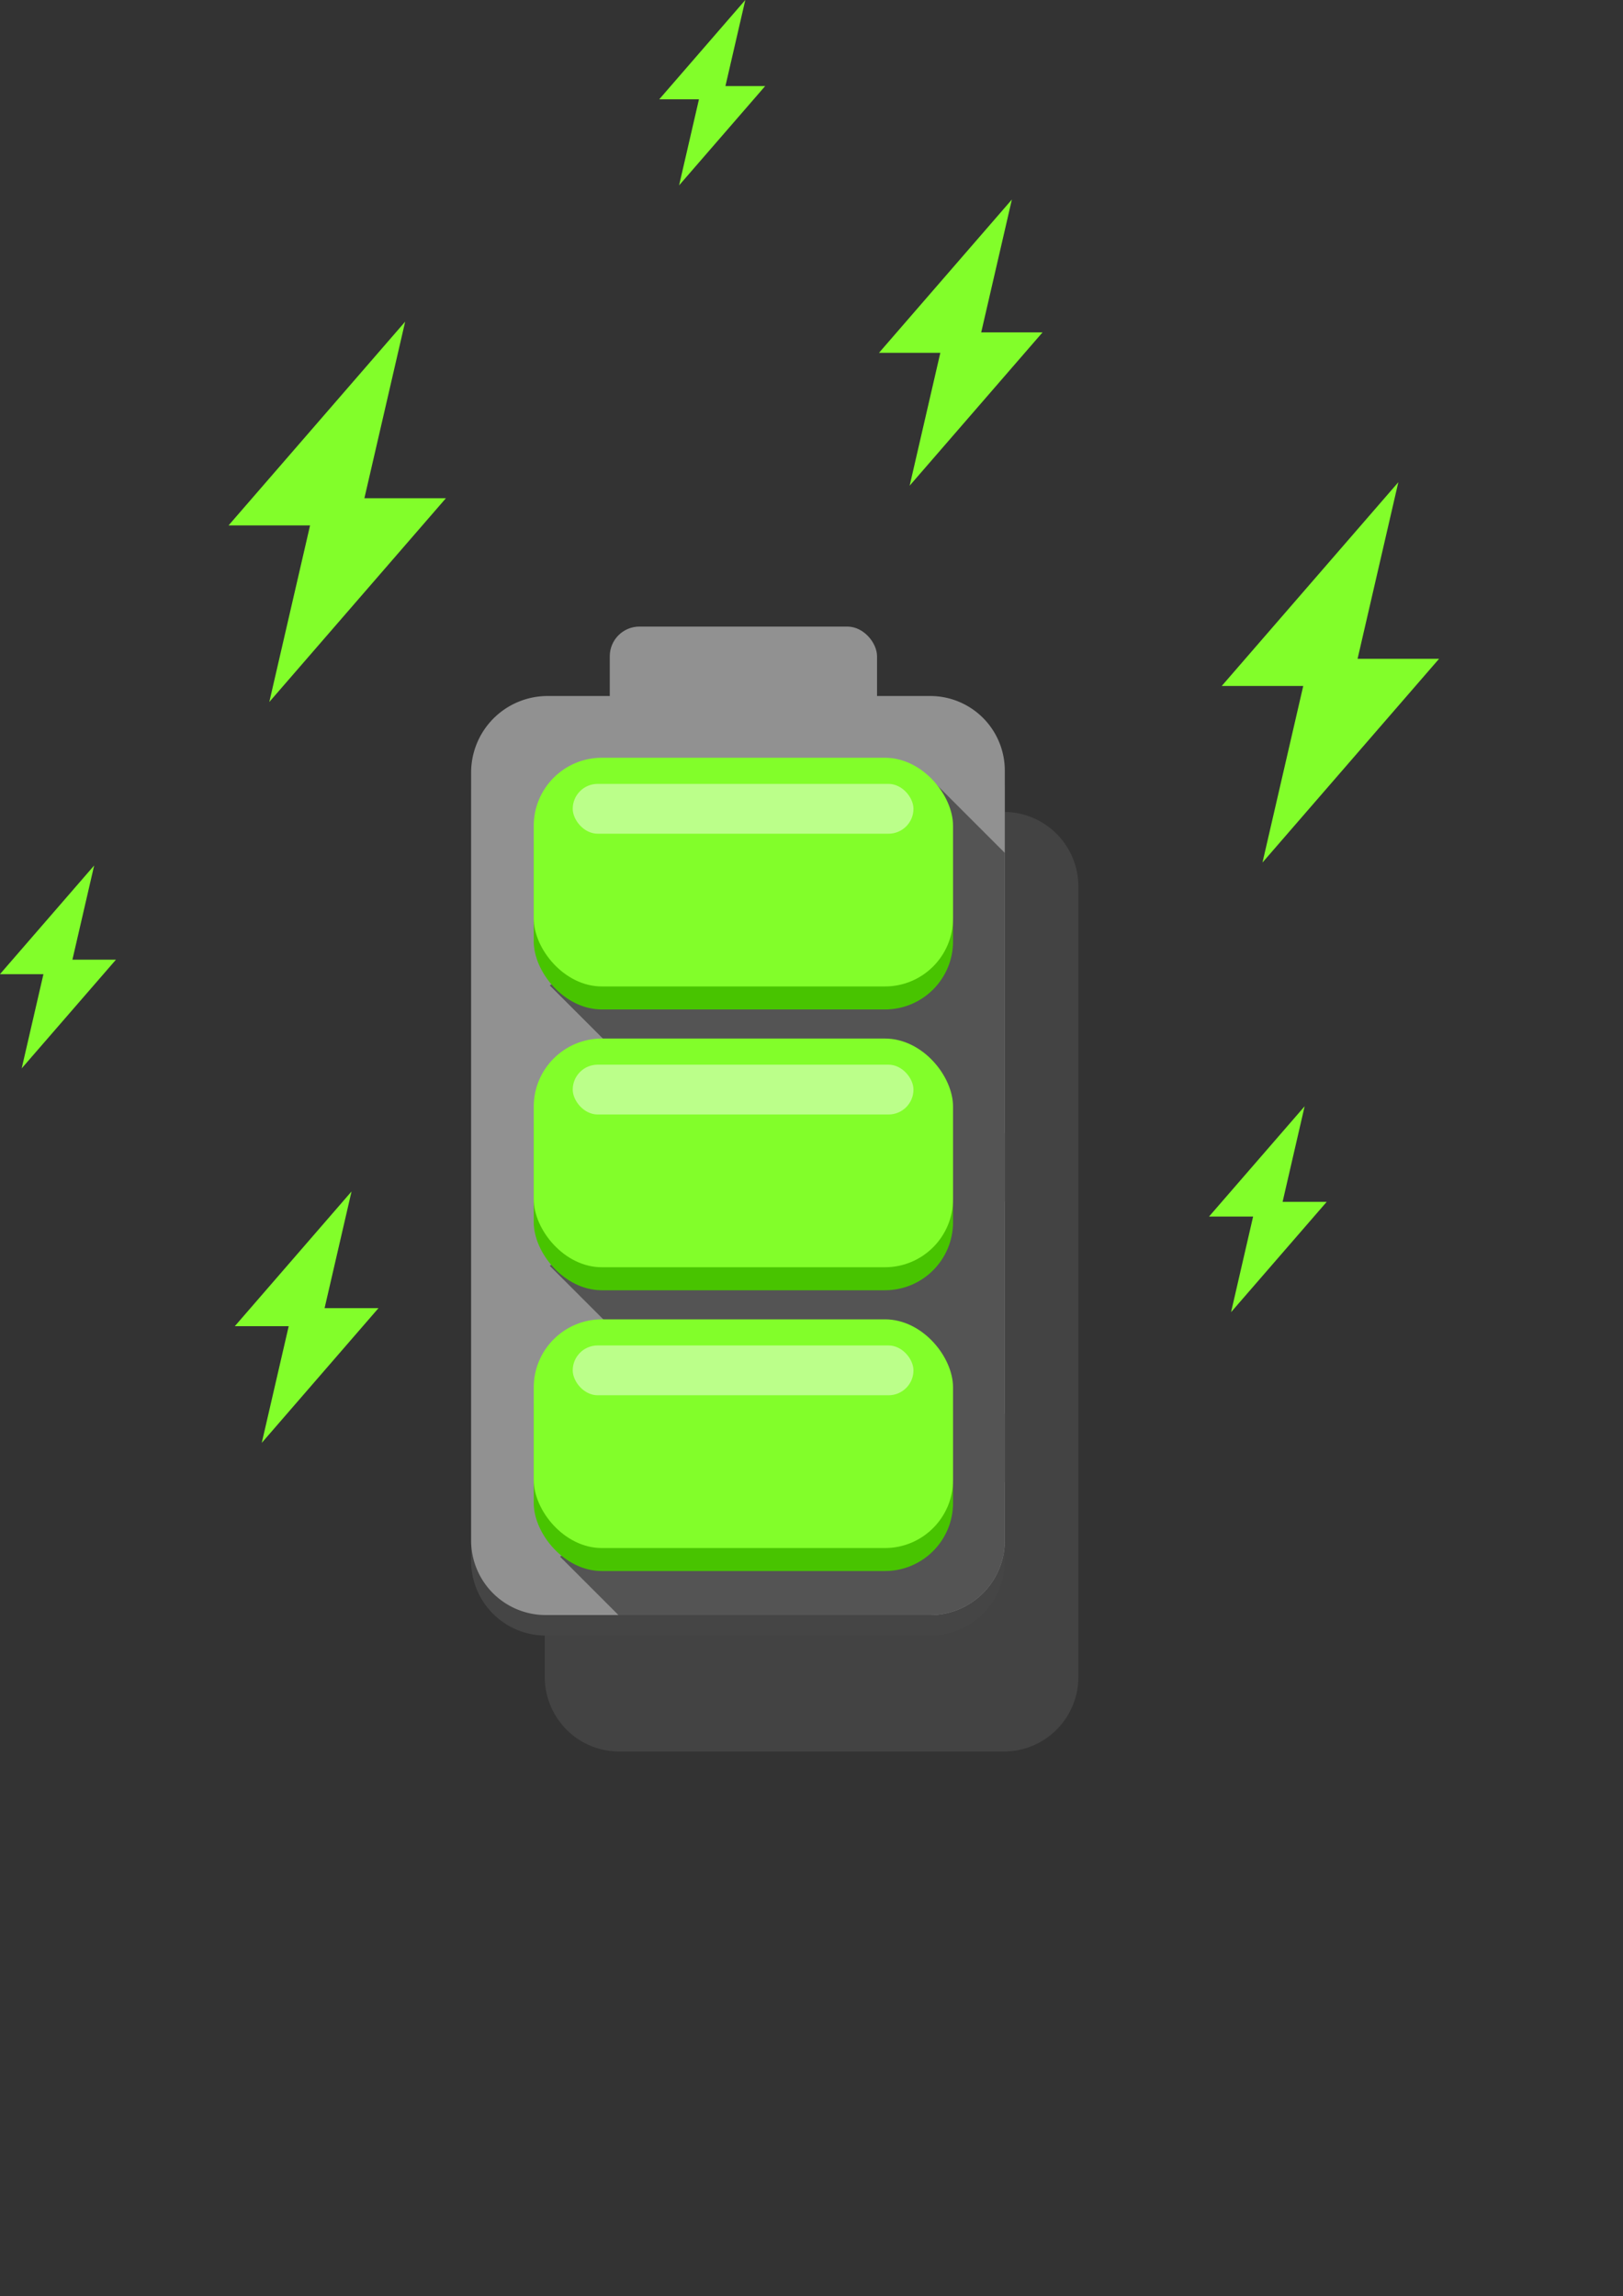 <svg xmlns="http://www.w3.org/2000/svg" xmlns:xlink="http://www.w3.org/1999/xlink" width="125.151" height="177.076" viewBox="0 0 125.151 177.076">
  <rect x="0" y="0" width="125.151" height="177.076" fill="#333333" stroke="none"/>
  <defs>
    <clipPath id="clip-path">
      <path id="Path_71" data-name="Path 71" d="M1034.5,2165.318h29.645a5.752,5.752,0,0,0,5.752-5.751v-59.373a5.751,5.751,0,0,0-5.752-5.751h-29.5a5.9,5.9,0,0,0-5.9,5.9v59.226A5.751,5.751,0,0,0,1034.5,2165.318Z" fill="none"/>
    </clipPath>
  </defs>
  <g id="Group_83" data-name="Group 83" transform="translate(-992.416 -2040.768)">
    <g id="Layer_1" data-name="Layer 1">
      <path id="Path_65" data-name="Path 65" d="M1069.816,2103.382h-4.1v-3.064a2.291,2.291,0,0,0-2.291-2.291H1047.4a2.29,2.29,0,0,0-2.29,2.291v3.064h-4.787a5.9,5.9,0,0,0-5.9,5.9v60.811a5.751,5.751,0,0,0,5.751,5.752h29.646a5.751,5.751,0,0,0,5.751-5.752v-60.959A5.751,5.751,0,0,0,1069.816,2103.382Z" fill="#696969" opacity="0.3"/>
      <g id="Group_90" data-name="Group 90">
        <rect id="Rectangle_61" data-name="Rectangle 61" width="20.609" height="11.441" rx="2.29" transform="translate(1039.436 2089.088)" fill="#919191"/>
        <g id="Group_83-2" data-name="Group 83">
          <path id="Path_66" data-name="Path 66" d="M1034.5,2166.9h29.645a5.751,5.751,0,0,0,5.752-5.751V2101.78a5.751,5.751,0,0,0-5.752-5.751h-29.5a5.9,5.9,0,0,0-5.9,5.9v59.226A5.751,5.751,0,0,0,1034.5,2166.9Z" fill="#454545"/>
        </g>
        <g id="Group_84" data-name="Group 84">
          <path id="Path_67" data-name="Path 67" d="M1034.5,2165.318h29.645a5.752,5.752,0,0,0,5.752-5.751v-59.373a5.751,5.751,0,0,0-5.752-5.751h-29.5a5.9,5.9,0,0,0-5.9,5.9v59.226A5.751,5.751,0,0,0,1034.5,2165.318Z" fill="#919191"/>
        </g>
        <g id="Group_86" data-name="Group 86">
          <g id="Group_85" data-name="Group 85" clip-path="url(#clip-path)">
            <path id="Path_68" data-name="Path 68" d="M1035.6,2160.814l7.538,7.538,42.936-2.375-21.385-21.385Z" fill="#545454"/>
            <path id="Path_69" data-name="Path 69" d="M1034.807,2138.383l24.546,24.546,25.928-19.383-21.385-21.385Z" fill="#545454"/>
            <path id="Path_70" data-name="Path 70" d="M1034.807,2116.762l24.546,24.546,25.928-19.383-21.385-21.385Z" fill="#545454"/>
          </g>
        </g>
        <g id="Group_87" data-name="Group 87">
          <rect id="Rectangle_62" data-name="Rectangle 62" width="32.333" height="17.637" rx="5.251" transform="translate(1033.573 2144.286)" fill="#48c400"/>
          <rect id="Rectangle_63" data-name="Rectangle 63" width="32.333" height="17.637" rx="5.251" transform="translate(1033.573 2142.513)" fill="#82fe2a"/>
          <rect id="Rectangle_64" data-name="Rectangle 64" width="26.274" height="3.842" rx="1.921" transform="translate(1036.58 2144.527)" fill="#bbff8a"/>
        </g>
        <g id="Group_88" data-name="Group 88">
          <rect id="Rectangle_65" data-name="Rectangle 65" width="32.333" height="17.637" rx="5.251" transform="translate(1033.573 2122.633)" fill="#48c400"/>
          <rect id="Rectangle_66" data-name="Rectangle 66" width="32.333" height="17.637" rx="5.251" transform="translate(1033.573 2120.859)" fill="#82fe2a"/>
          <rect id="Rectangle_67" data-name="Rectangle 67" width="26.274" height="3.842" rx="1.921" transform="translate(1036.58 2122.874)" fill="#bbff8a"/>
        </g>
        <g id="Group_89" data-name="Group 89">
          <rect id="Rectangle_68" data-name="Rectangle 68" width="32.333" height="17.637" rx="5.251" transform="translate(1033.573 2100.979)" fill="#48c400"/>
          <rect id="Rectangle_69" data-name="Rectangle 69" width="32.333" height="17.637" rx="5.251" transform="translate(1033.573 2099.205)" fill="#82fe2a"/>
          <rect id="Rectangle_70" data-name="Rectangle 70" width="26.274" height="3.842" rx="1.921" transform="translate(1036.58 2101.22)" fill="#bbff8a"/>
        </g>
      </g>
    </g>
    <g id="Layer_4" data-name="Layer 4">
      <path id="Path_72" data-name="Path 72" d="M1026.8,2079.191h-6.285l3.143-13.617-13.618,15.713h6.285l-3.143,13.618Z" fill="#82fe2a"/>
      <path id="Path_73" data-name="Path 73" d="M1103.384,2091.573H1097.1l3.143-13.618-13.619,15.714h6.286l-3.143,13.617Z" fill="#82fe2a"/>
      <path id="Path_74" data-name="Path 74" d="M1072.807,2066.4h-4.729l2.365-10.246-10.247,11.823h4.729l-2.365,10.246Z" fill="#82fe2a"/>
      <path id="Path_75" data-name="Path 75" d="M1021.6,2141.651h-4.155l2.078-9-9,10.389h4.155l-2.078,9Z" fill="#82fe2a"/>
      <path id="Path_76" data-name="Path 76" d="M1001.357,2114.777H998l1.677-7.265-7.265,8.383h3.353l-1.677,7.265Z" fill="#82fe2a"/>
      <path id="Path_77" data-name="Path 77" d="M1051.419,2047.406h-3.064l1.532-6.638-6.637,7.659h3.063l-1.532,6.637Z" fill="#82fe2a"/>
      <path id="Path_78" data-name="Path 78" d="M1094.718,2133.454h-3.4l1.7-7.373-7.374,8.507h3.4l-1.7,7.374Z" fill="#82fe2a"/>
    </g>
  </g>
</svg>
